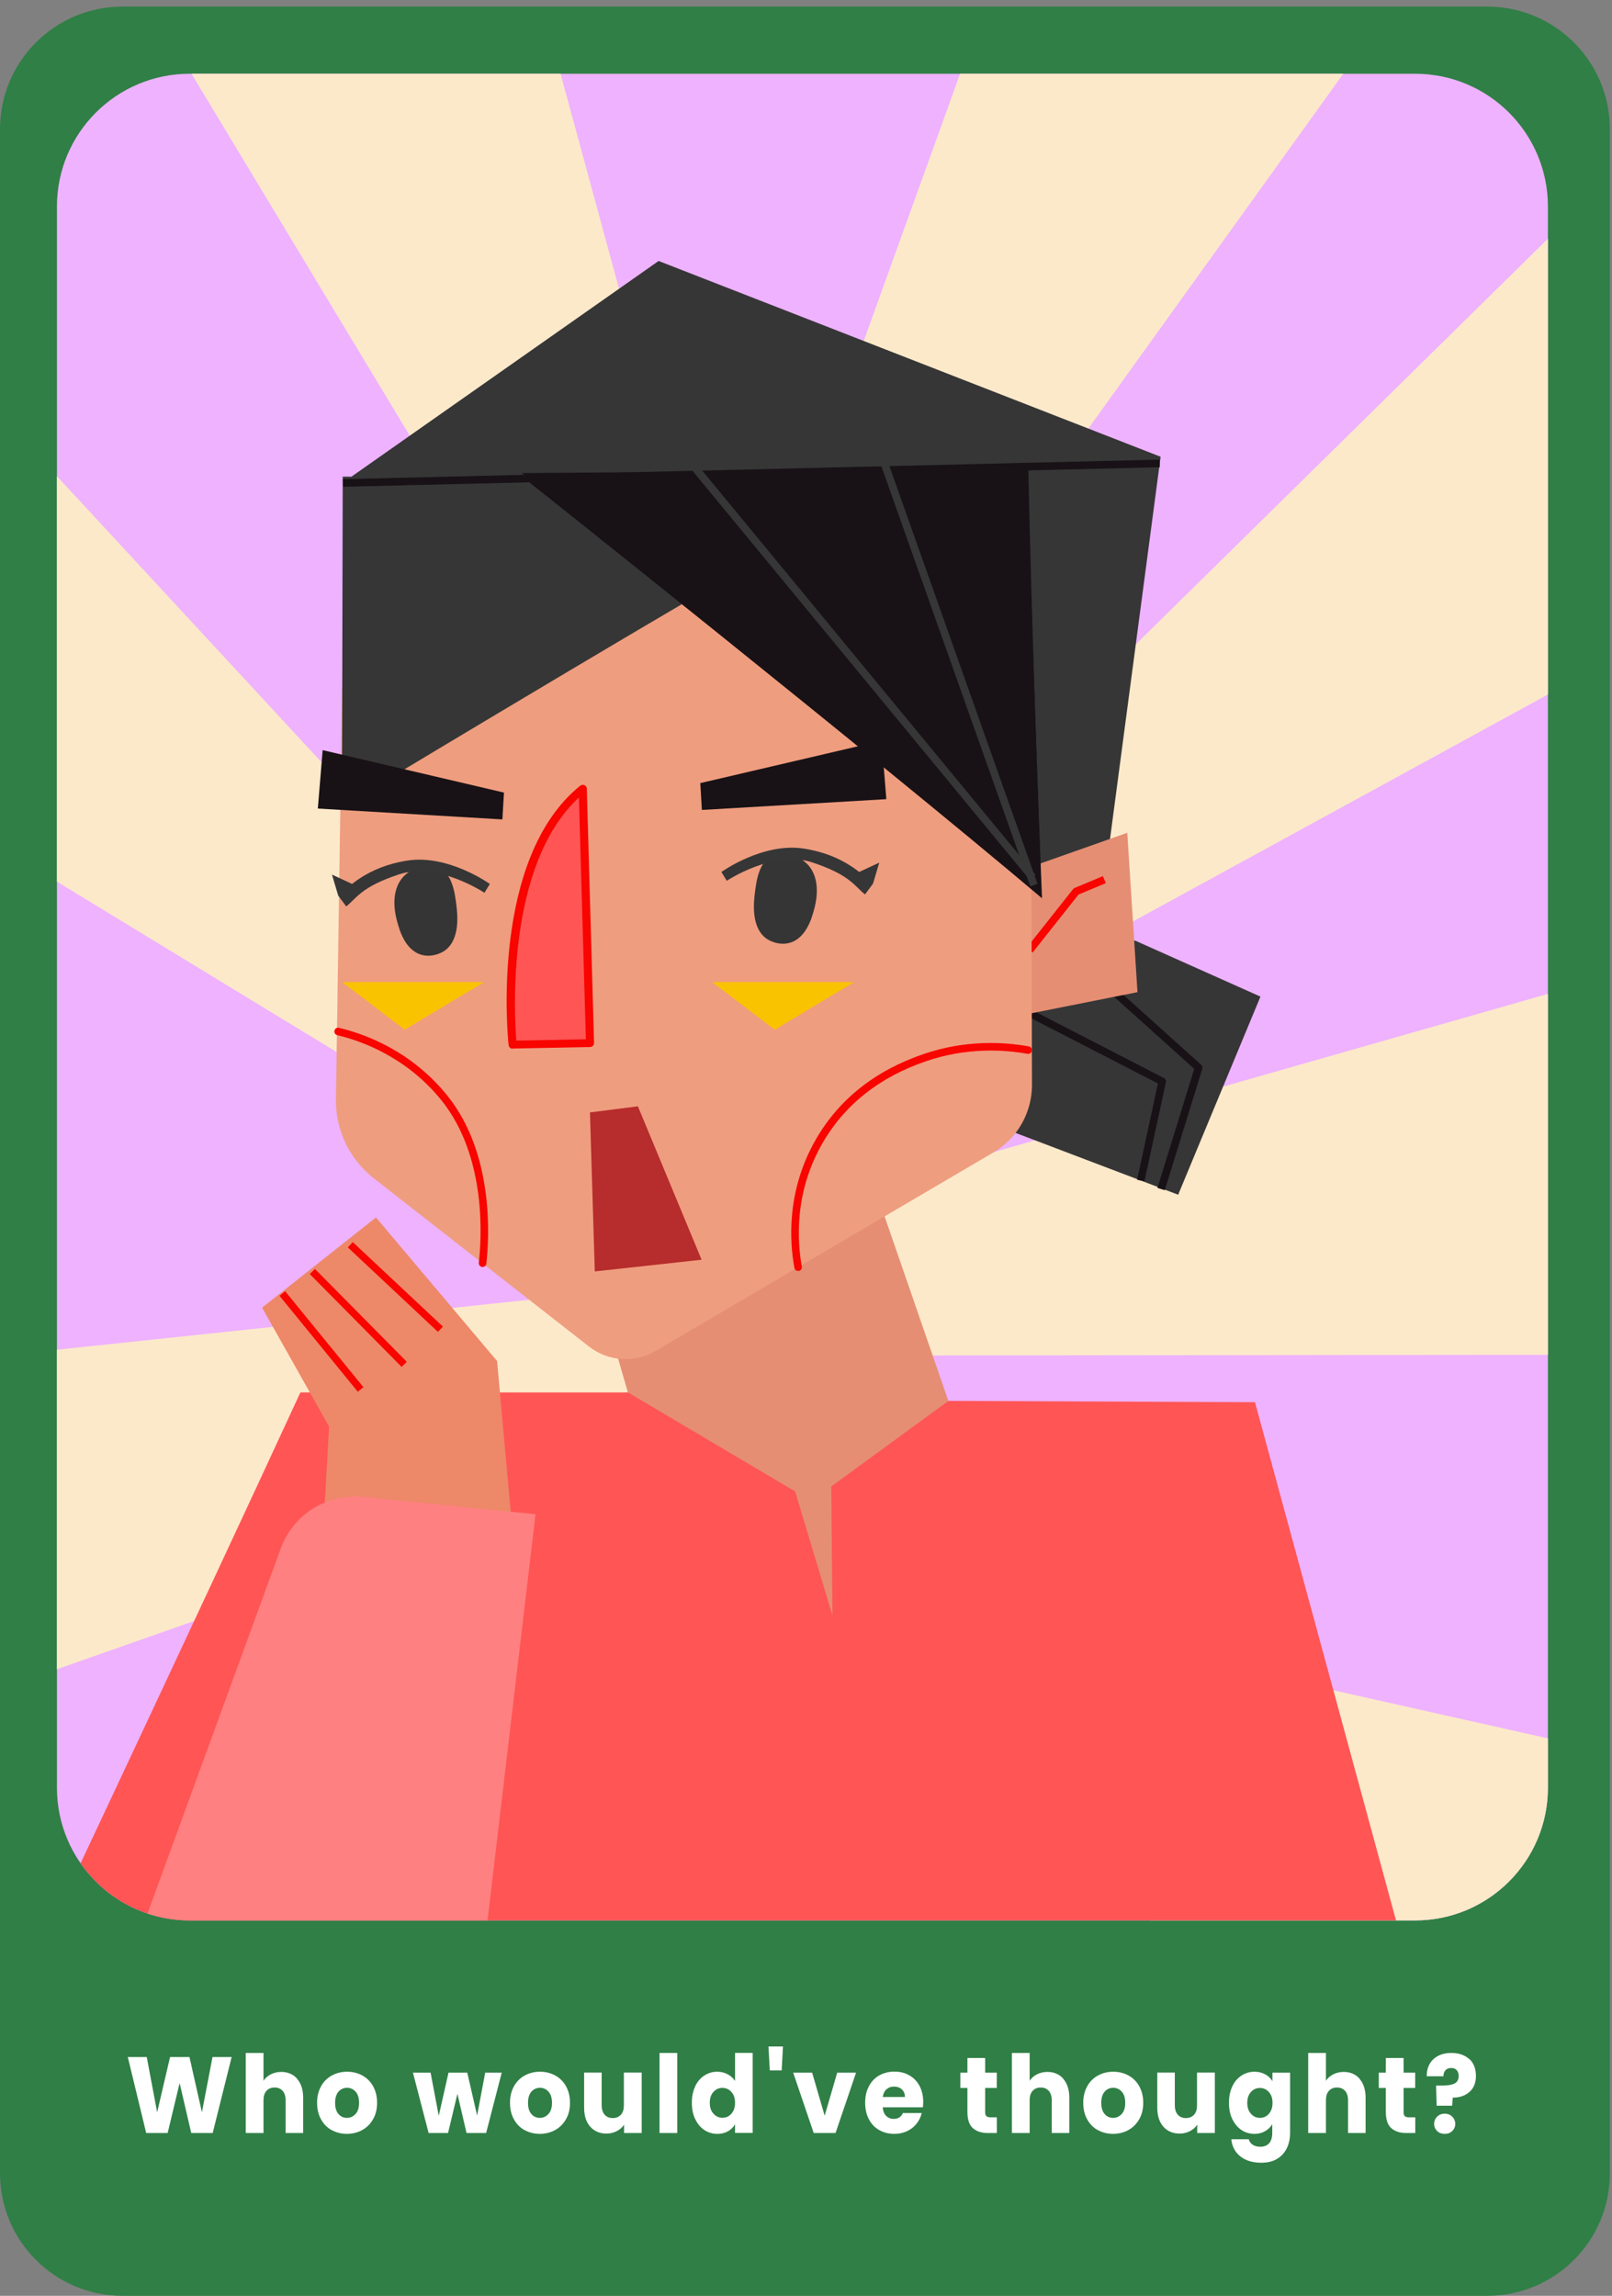 <?xml version="1.0" encoding="UTF-8"?>
<svg id="Layer_2" data-name="Layer 2" xmlns="http://www.w3.org/2000/svg" xmlns:xlink="http://www.w3.org/1999/xlink" viewBox="0 0 173.56 247.2">
  <rect x="0" y="0" width="173.56" height="247.2" fill="#808080" stroke="none"/>
  <defs>
    <style>
      .cls-1 {
        fill: #fff;
      }

      .cls-2 {
        fill: #181216;
      }

      .cls-3 {
        fill: #ff8080;
      }

      .cls-4 {
        fill: #ef9d7f;
      }

      .cls-5 {
        fill: #363636;
      }

      .cls-6 {
        fill: #ed8869;
      }

      .cls-7 {
        fill: #eeb2ff;
      }

      .cls-8 {
        fill: #fac300;
      }

      .cls-9 {
        fill: #f55;
      }

      .cls-10 {
        fill: #e58e73;
      }

      .cls-11 {
        fill: #fce9ca;
      }

      .cls-12 {
        fill: #f80500;
      }

      .cls-13 {
        fill: #307f46;
      }

      .cls-14 {
        clip-path: url(#clippath);
      }

      .cls-15 {
        fill: none;
      }

      .cls-16 {
        fill: #353535;
      }

      .cls-17 {
        fill: #b72c2c;
      }
    </style>
    <clipPath id="clippath">
      <path class="cls-15" d="M152.36,7.94H20.43c-7.9,0-14.3,6.4-14.3,14.3V192.48c0,7.9,6.4,14.3,14.3,14.3H152.36c7.9,0,14.3-6.4,14.3-14.3V22.24c0-7.9-6.4-14.3-14.3-14.3Z"/>
    </clipPath>
  </defs>
  <path class="cls-13" d="M160.13,.71H13.2C5.91,.71,0,6.62,0,13.91V234c0,7.29,5.91,13.2,13.2,13.2H160.13c7.29,0,13.2-5.91,13.2-13.2V13.91c0-7.29-5.91-13.2-13.2-13.2ZM67.47,126.27c-.05,.5-.28,.9-.61,1.17-.17,1.39-1.57,1.88-2.6,1.47-.13,0-.26,0-.38-.03-.02,.04-.05,.09-.07,.13-.63,1.21-2.39,1.13-3.12,.14-.33,.35-.77,.58-1.31,.58-.68,0-1.36-.42-1.66-1.03-.08,.09-.16,.19-.25,.28-.02,.02-.04,.03-.06,.05v3.07c0,.94-.71,1.69-1.61,1.82-.83,.12-1.89-.43-2.04-1.33-.09-.56-.2-1.12-.32-1.68-.77-.04-1.51-.57-1.7-1.35-.02-.09-.05-.19-.07-.29-.53-.05-1.03-.32-1.36-.88-.23-.39-.34-.83-.34-1.28,0-.21,.04-.41,.07-.61,0-.08,.01-.16,.02-.25,.08-1,.79-1.86,1.86-1.86,.02,0,.05,0,.07,0,.48-.89,1.68-.91,2.48-.56,.04,.02,.07,.04,.1,.05,.59-.32,1.36-.32,1.95,0,.74-.99,2.47-.91,3.05,.21,.02,.04,.05,.08,.07,.13,.72-.72,1.84-.79,2.56-.18,.2-.18,.44-.32,.72-.4,.31-.08,.65-.07,.97,0,.07-.04,.14-.08,.22-.12,.61-.84,1.93-.94,2.75-.24,.37,.24,.66,.59,.77,1.04,.07,.31,.13,.62,.15,.93,.02,.38-.1,.71-.3,.99Z"/>
  <path class="cls-7" d="M152.36,7.94H20.43c-7.9,0-14.3,6.4-14.3,14.3V192.48c0,7.9,6.4,14.3,14.3,14.3H152.36c7.9,0,14.3-6.4,14.3-14.3V22.24c0-7.9-6.4-14.3-14.3-14.3Z"/>
  <g>
    <path class="cls-1" d="M24.94,221.49l-2.04,8.18h-2.31l-1.25-5.38-1.29,5.38h-2.31l-1.98-8.18h2.04l1.12,5.95,1.39-5.95h2.09l1.34,5.95,1.14-5.95h2.05Z"/>
    <path class="cls-1" d="M31.99,223.84c.43,.49,.65,1.17,.65,2.03v3.8h-1.89v-3.53c0-.43-.11-.77-.32-1.01-.22-.24-.5-.36-.87-.36s-.65,.12-.87,.36c-.22,.24-.32,.58-.32,1.01v3.53h-1.91v-8.62h1.91v2.99c.19-.29,.46-.52,.79-.69,.33-.17,.71-.26,1.12-.26,.71,0,1.29,.25,1.72,.74Z"/>
    <path class="cls-1" d="M35.71,229.36c-.49-.27-.87-.66-1.15-1.17-.28-.5-.42-1.1-.42-1.77s.14-1.26,.42-1.77,.67-.9,1.16-1.17c.49-.27,1.04-.41,1.65-.41s1.16,.14,1.65,.41c.49,.27,.88,.66,1.16,1.17s.42,1.1,.42,1.77-.14,1.26-.43,1.76c-.29,.51-.68,.9-1.17,1.17-.49,.27-1.05,.41-1.65,.41s-1.16-.14-1.64-.41Zm2.57-1.74c.26-.28,.38-.68,.38-1.2s-.12-.92-.37-1.2c-.25-.28-.56-.42-.92-.42s-.68,.14-.92,.41-.37,.68-.37,1.21,.12,.92,.36,1.2c.24,.28,.54,.42,.91,.42s.67-.14,.93-.42Z"/>
    <path class="cls-1" d="M54.02,223.17l-1.68,6.5h-2.11l-.98-4.22-1.01,4.22h-2.09l-1.69-6.5h1.9l.88,4.65,1.05-4.65h2.02l1.06,4.62,.87-4.62h1.79Z"/>
    <path class="cls-1" d="M56.48,229.36c-.49-.27-.87-.66-1.15-1.17-.28-.5-.42-1.1-.42-1.77s.14-1.26,.42-1.77,.67-.9,1.16-1.17c.49-.27,1.04-.41,1.65-.41s1.16,.14,1.65,.41c.49,.27,.88,.66,1.16,1.17s.42,1.1,.42,1.77-.14,1.26-.43,1.76c-.29,.51-.68,.9-1.17,1.17-.49,.27-1.05,.41-1.65,.41s-1.16-.14-1.64-.41Zm2.57-1.74c.26-.28,.38-.68,.38-1.2s-.12-.92-.37-1.2c-.25-.28-.56-.42-.92-.42s-.68,.14-.92,.41-.37,.68-.37,1.21,.12,.92,.36,1.2c.24,.28,.54,.42,.91,.42s.67-.14,.93-.42Z"/>
    <path class="cls-1" d="M69.09,223.17v6.5h-1.9v-.89c-.19,.29-.46,.52-.79,.69s-.7,.26-1.1,.26c-.48,0-.9-.11-1.26-.33-.36-.22-.65-.54-.85-.96-.2-.42-.3-.91-.3-1.48v-3.8h1.89v3.53c0,.43,.11,.77,.32,1.01,.22,.24,.5,.36,.87,.36s.66-.12,.88-.36c.22-.24,.32-.58,.32-1.01v-3.53h1.9Z"/>
    <path class="cls-1" d="M72.92,221.05v8.62h-1.91v-8.62h1.91Z"/>
    <path class="cls-1" d="M74.84,224.65c.24-.5,.57-.89,.99-1.17,.42-.27,.88-.41,1.39-.41,.41,0,.78,.09,1.12,.27,.34,.18,.6,.42,.8,.72v-3.02h1.9v8.62h-1.9v-.93c-.18,.31-.43,.56-.76,.75s-.71,.28-1.15,.28c-.51,0-.98-.14-1.39-.41s-.74-.67-.99-1.18-.36-1.1-.36-1.76,.12-1.25,.36-1.76Zm3.9,.59c-.26-.29-.58-.43-.96-.43s-.7,.14-.96,.43c-.26,.28-.4,.67-.4,1.17s.13,.89,.4,1.18c.26,.29,.58,.44,.96,.44s.7-.14,.96-.43c.26-.29,.4-.68,.4-1.18s-.13-.89-.4-1.18Z"/>
    <path class="cls-1" d="M84.3,220.35l-.14,2.58h-1.28l-.14-2.58h1.57Z"/>
    <path class="cls-1" d="M88.79,227.81l1.35-4.64h2.03l-2.21,6.5h-2.35l-2.21-6.5h2.04l1.35,4.64Z"/>
    <path class="cls-1" d="M99.35,226.9h-4.31c.03,.4,.15,.71,.37,.93,.22,.21,.49,.32,.81,.32,.48,0,.81-.21,.99-.63h2.03c-.1,.43-.29,.81-.56,1.15-.27,.34-.61,.61-1.02,.8-.41,.19-.87,.29-1.37,.29-.61,0-1.15-.14-1.63-.41-.48-.27-.85-.66-1.11-1.17-.27-.5-.4-1.1-.4-1.77s.13-1.27,.4-1.77c.26-.5,.63-.89,1.11-1.17,.48-.27,1.02-.41,1.64-.41s1.14,.13,1.6,.4c.47,.26,.83,.64,1.1,1.13,.26,.49,.4,1.06,.4,1.71,0,.19-.01,.38-.03,.58Zm-1.92-1.11c0-.34-.11-.61-.33-.82-.22-.2-.5-.3-.84-.3s-.59,.1-.81,.29c-.22,.19-.35,.47-.41,.83h2.38Z"/>
    <path class="cls-1" d="M107.33,227.98v1.69h-.97c-.69,0-1.23-.18-1.62-.53-.39-.35-.58-.93-.58-1.73v-2.59h-.76v-1.65h.76v-1.58h1.91v1.58h1.25v1.65h-1.25v2.61c0,.19,.04,.33,.13,.42,.09,.09,.24,.13,.45,.13h.68Z"/>
    <path class="cls-1" d="M114.48,223.84c.43,.49,.65,1.17,.65,2.03v3.8h-1.89v-3.53c0-.43-.11-.77-.32-1.01-.22-.24-.5-.36-.87-.36s-.65,.12-.87,.36c-.22,.24-.32,.58-.32,1.01v3.53h-1.91v-8.62h1.91v2.99c.19-.29,.46-.52,.79-.69,.33-.17,.71-.26,1.12-.26,.71,0,1.29,.25,1.72,.74Z"/>
    <path class="cls-1" d="M118.2,229.36c-.49-.27-.87-.66-1.15-1.17-.28-.5-.42-1.1-.42-1.77s.14-1.26,.42-1.77,.67-.9,1.16-1.17c.49-.27,1.04-.41,1.65-.41s1.16,.14,1.65,.41c.49,.27,.88,.66,1.16,1.17s.42,1.1,.42,1.77-.14,1.26-.43,1.76c-.29,.51-.68,.9-1.17,1.17-.49,.27-1.05,.41-1.65,.41s-1.16-.14-1.64-.41Zm2.57-1.74c.26-.28,.38-.68,.38-1.2s-.12-.92-.37-1.2c-.25-.28-.56-.42-.92-.42s-.68,.14-.92,.41-.37,.68-.37,1.21,.12,.92,.36,1.2c.24,.28,.54,.42,.91,.42s.67-.14,.93-.42Z"/>
    <path class="cls-1" d="M130.8,223.17v6.5h-1.9v-.89c-.19,.29-.46,.52-.79,.69s-.7,.26-1.1,.26c-.48,0-.9-.11-1.26-.33-.36-.22-.65-.54-.85-.96-.2-.42-.3-.91-.3-1.48v-3.8h1.89v3.53c0,.43,.11,.77,.32,1.01,.22,.24,.5,.36,.87,.36s.66-.12,.88-.36c.22-.24,.32-.58,.32-1.01v-3.53h1.9Z"/>
    <path class="cls-1" d="M136.24,223.36c.33,.19,.58,.43,.76,.73v-.92h1.9v6.49c0,.6-.11,1.14-.34,1.62s-.57,.87-1.04,1.16c-.46,.29-1.04,.43-1.73,.43-.92,0-1.67-.23-2.24-.68s-.9-1.07-.98-1.85h1.88c.06,.25,.2,.44,.42,.59,.22,.14,.5,.22,.82,.22,.39,0,.71-.12,.94-.36,.23-.24,.35-.62,.35-1.14v-.92c-.19,.3-.44,.55-.77,.74-.33,.19-.71,.29-1.15,.29-.51,0-.98-.14-1.39-.41s-.74-.67-.99-1.18-.36-1.1-.36-1.76,.12-1.25,.36-1.76,.57-.89,.99-1.17c.42-.27,.88-.41,1.39-.41,.44,0,.82,.09,1.15,.28Zm.37,1.89c-.26-.29-.58-.43-.96-.43s-.7,.14-.96,.43c-.26,.28-.4,.67-.4,1.17s.13,.89,.4,1.18c.26,.29,.58,.44,.96,.44s.7-.14,.96-.43c.26-.29,.4-.68,.4-1.18s-.13-.89-.4-1.18Z"/>
    <path class="cls-1" d="M146.38,223.84c.43,.49,.65,1.17,.65,2.03v3.8h-1.89v-3.53c0-.43-.11-.77-.32-1.01-.22-.24-.5-.36-.87-.36s-.65,.12-.87,.36c-.22,.24-.32,.58-.32,1.01v3.53h-1.91v-8.62h1.91v2.99c.19-.29,.46-.52,.79-.69,.33-.17,.71-.26,1.12-.26,.71,0,1.29,.25,1.72,.74Z"/>
    <path class="cls-1" d="M152.38,227.98v1.69h-.97c-.69,0-1.23-.18-1.62-.53-.39-.35-.58-.93-.58-1.73v-2.59h-.76v-1.65h.76v-1.58h1.91v1.58h1.25v1.65h-1.25v2.61c0,.19,.04,.33,.13,.42,.09,.09,.24,.13,.45,.13h.68Z"/>
    <path class="cls-1" d="M158.19,221.69c.48,.44,.72,1.05,.72,1.84,0,.73-.23,1.3-.69,1.71-.46,.41-1.06,.62-1.81,.62l-.06,.87h-1.67l-.06-2.17h.67c.57,0,1.01-.07,1.31-.22s.45-.42,.45-.8c0-.27-.07-.49-.21-.64-.14-.16-.34-.23-.59-.23-.27,0-.48,.08-.62,.24s-.22,.38-.22,.65h-1.79c-.02-.47,.08-.9,.28-1.28,.2-.38,.51-.68,.91-.9s.89-.33,1.46-.33c.79,0,1.43,.22,1.91,.65Zm-3.46,7.76c-.21-.21-.32-.46-.32-.76s.11-.57,.32-.78c.21-.21,.48-.32,.82-.32s.6,.11,.81,.32c.21,.21,.32,.47,.32,.78s-.11,.56-.32,.76c-.21,.21-.48,.31-.81,.31s-.61-.1-.82-.31Z"/>
  </g>
  <g class="cls-14">
    <g>
      <g>
        <polygon class="cls-11" points="181.7 10.9 96.57 94.69 105.36 108.31 204.34 54.17 181.7 10.9"/>
        <polygon class="cls-11" points="201.75 97 86.89 129.79 88.09 145.96 200.91 145.84 201.75 97"/>
        <polygon class="cls-11" points="206.66 196.14 90.1 170.02 83.42 184.79 182.57 238.63 206.66 196.14"/>
        <polygon class="cls-11" points="-53.73 200.75 72.92 156.28 69.09 138.67 -57.51 152.06 -53.73 200.75"/>
        <polygon class="cls-11" points="-53.79 58.42 48.21 120.57 59.28 108.73 -17.34 25.91 -53.79 58.42"/>
        <polygon class="cls-11" points=".81 -24.91 62.49 77.38 77.78 72.01 48.17 -36.86 .81 -24.91"/>
        <polygon class="cls-11" points="122.37 -44.77 81.86 67.6 95.67 76.08 161.5 -15.54 122.37 -44.77"/>
      </g>
      <g>
        <polygon class="cls-5" points="122.22 101.28 135.71 107.31 126.85 128.64 107.54 121.3 109.26 101.28 122.22 101.28"/>
        <path class="cls-2" d="M123.23,127.2l-.8-.17,2.24-10.37-15.38-7.92,.38-.73,15.65,8.07c.16,.08,.25,.27,.21,.45l-2.31,10.67Z"/>
        <path class="cls-2" d="M125.4,128.15l-.78-.24,3.96-12.82-9.6-8.64,.55-.61,9.8,8.81c.12,.11,.16,.27,.12,.43l-4.04,13.07Z"/>
      </g>
      <polygon class="cls-5" points="37.83 51.33 70.91 28.1 124.96 49.18 119.01 94.14 104.57 102.62 37.83 51.33"/>
      <g>
        <polygon class="cls-10" points="110.92 93.36 121.37 89.67 122.47 106.83 110.92 109.13 110.92 93.36"/>
        <path class="cls-12" d="M111.18,102.56l-.64-.51,5-6.32c.04-.05,.1-.1,.16-.12l3.04-1.27,.32,.75-2.94,1.23-4.93,6.23Z"/>
      </g>
      <polygon class="cls-10" points="94.47 128.74 103.78 155.68 89.62 175.25 69.27 155.68 64.83 140.34 94.47 128.74"/>
      <path class="cls-9" d="M32.34,149.93C21.17,174.19-.79,220.75-.79,220.75l154.42-1.75-18.51-68.02-33-.14-12.62,9.21,.13,13.9-4.02-13.36-17.99-10.66"/>
      <path class="cls-4" d="M111,73.74l.11,43.08c0,2.99-1.57,5.75-4.14,7.26l-36.4,21.39c-2.25,1.32-5.08,1.13-7.14-.47l-23.2-18.14c-2.62-2.05-4.12-5.22-4.06-8.54l.67-44.28,32.24-19.48,41.92,19.2Z"/>
      <path class="cls-5" d="M82.45,59.79c-15.71,9.04-45.63,27.09-45.63,27.09l.08-35.56s24.06,.24,34.37-.13c3.71,3.21,7.47,5.39,11.18,8.6Z"/>
      <g>
        <path class="cls-9" d="M62.73,84.94l.78,27.38-8.33,.16s-2.1-19.75,7.55-27.55Z"/>
        <path class="cls-12" d="M55.19,112.92c-.22,0-.41-.17-.43-.39-.09-.82-2.01-20.08,7.71-27.93,.13-.1,.31-.12,.46-.06,.15,.07,.25,.22,.25,.38l.78,27.38c0,.12-.04,.23-.12,.31s-.19,.13-.31,.13l-8.33,.16h0Zm7.14-27.05c-7.87,7.28-6.96,23.44-6.74,26.18l7.49-.15-.75-26.03Z"/>
      </g>
      <path class="cls-12" d="M85.93,136.85c-.19,0-.37-.14-.4-.33-.51-2.79-.89-8.29,2.32-13.85,2.49-4.32,6.4-7.41,11.6-9.18,4.54-1.55,8.66-1.3,11.32-.82,.22,.04,.37,.25,.33,.47-.04,.22-.25,.37-.47,.33-2.56-.46-6.54-.7-10.91,.79-5.02,1.71-8.77,4.68-11.16,8.82-3.08,5.34-2.72,10.62-2.23,13.3,.04,.22-.11,.43-.33,.47-.02,0-.05,0-.07,0Z"/>
      <path class="cls-12" d="M51.96,136.42s-.03,0-.05,0c-.22-.03-.38-.23-.36-.45,.3-2.56,.88-11.39-4.01-17.48-3.78-4.7-8.66-6.42-11.23-7.03-.22-.05-.35-.27-.3-.49,.05-.22,.27-.36,.49-.3,2.67,.63,7.74,2.42,11.67,7.31,5.09,6.33,4.49,15.44,4.19,18.08-.02,.21-.2,.36-.41,.36Z"/>
      <path class="cls-2" d="M56.2,50.94s37.27,29.59,55.92,45.36c-.51-14.55-1.57-45.78-1.57-45.78l-54.35,.42Z"/>
      <polygon class="cls-2" points="75.57 87.21 95.43 86.05 94.92 79.76 75.4 84.32 75.57 87.21"/>
      <polygon class="cls-2" points="54.09 88.23 34.22 87.06 34.74 80.77 54.26 85.34 54.09 88.23"/>
      <polygon class="cls-8" points="36.84 105.75 43.57 110.87 52.11 105.75 36.84 105.75"/>
      <polygon class="cls-8" points="76.68 105.75 83.41 110.87 91.95 105.75 76.68 105.75"/>
      <polygon class="cls-17" points="63.52 119.78 68.68 119.12 75.54 135.64 64.04 136.9 63.52 119.78"/>
      <g>
        <g>
          <path class="cls-6" d="M55.15,164.55l-1.63-18-13.04-15.46-12.26,9.71,7.21,12.8-.58,10.27s.34,.46,.44,.58c6.62,.03,19.86,.1,19.86,.1Z"/>
          <rect class="cls-12" x="42.17" y="131.94" width=".78" height="13.3" transform="translate(-87.64 74.82) rotate(-46.84)"/>
          <rect class="cls-12" x="34.22" y="137.78" width=".78" height="13.33" transform="translate(-83.52 54.4) rotate(-39.21)"/>
          <rect class="cls-12" x="38.18" y="134.87" width=".78" height="14.06" transform="translate(-88.64 68.15) rotate(-44.69)"/>
        </g>
        <path class="cls-3" d="M57.66,163.04s-7.06,59.74-10.59,89.61L7.4,229.28c6.48-17.75,17.98-49.25,22.83-62.56,1.33-3.65,4.97-5.93,8.84-5.55l18.58,1.87Z"/>
      </g>
      <g>
        <path class="cls-16" d="M43.56,94.26c-1.71,1.68-.96,4.41-.76,5.11,.22,.78,.83,2.98,2.63,3.45,1.27,.33,2.35-.39,2.41-.43,1.76-1.21,1.41-4.02,1.29-4.99-.16-1.25-.43-3.45-2.06-4.09-1.24-.49-2.69,.16-3.51,.96Z"/>
        <path class="cls-5" d="M37.27,97.6c1.14-.88,1.56-2.09,5.71-3.46,4.15-1.37,9.18,1.99,9.18,1.99l.58-.95s-4.47-3.21-8.88-2.52c-4.41,.69-6.39,2.92-7.44,3.78l.85,1.15Z"/>
        <polygon class="cls-5" points="35.74 94.17 36.42 96.45 38.19 95.31 35.74 94.17"/>
      </g>
      <g>
        <path class="cls-16" d="M86.85,92.97c1.71,1.68,.96,4.41,.76,5.11-.22,.78-.83,2.98-2.63,3.45-1.27,.33-2.35-.39-2.41-.43-1.76-1.21-1.41-4.02-1.29-4.99,.16-1.25,.43-3.45,2.06-4.09,1.24-.49,2.69,.16,3.51,.96Z"/>
        <path class="cls-5" d="M93.14,96.31c-1.14-.88-1.56-2.09-5.71-3.46s-9.18,1.99-9.18,1.99l-.58-.95s4.47-3.21,8.88-2.52c4.41,.69,6.39,2.92,7.44,3.78l-.85,1.15Z"/>
        <polygon class="cls-5" points="94.67 92.88 93.99 95.16 92.22 94.02 94.67 92.88"/>
      </g>
      <g>
        <path class="cls-2" d="M56.23,51.33s37.29,29.61,55.96,45.39c-.46-11.25-.85-22.61-1.17-34.06-.11-4.15-.22-8.3-.31-12.42-18.16,.36-36.32,.73-54.48,1.09Z"/>
        <rect class="cls-2" x="36.92" y="50.54" width="87.96" height=".82" transform="translate(-1.2 1.95) rotate(-1.37)"/>
        <rect class="cls-5" x="102.35" y="45.52" width=".82" height="51.25" transform="translate(-17.87 38.43) rotate(-19.52)"/>
        <rect class="cls-5" x="92.09" y="42.45" width=".82" height="58.72" transform="translate(-24.55 75.24) rotate(-39.5)"/>
      </g>
    </g>
  </g>
</svg>